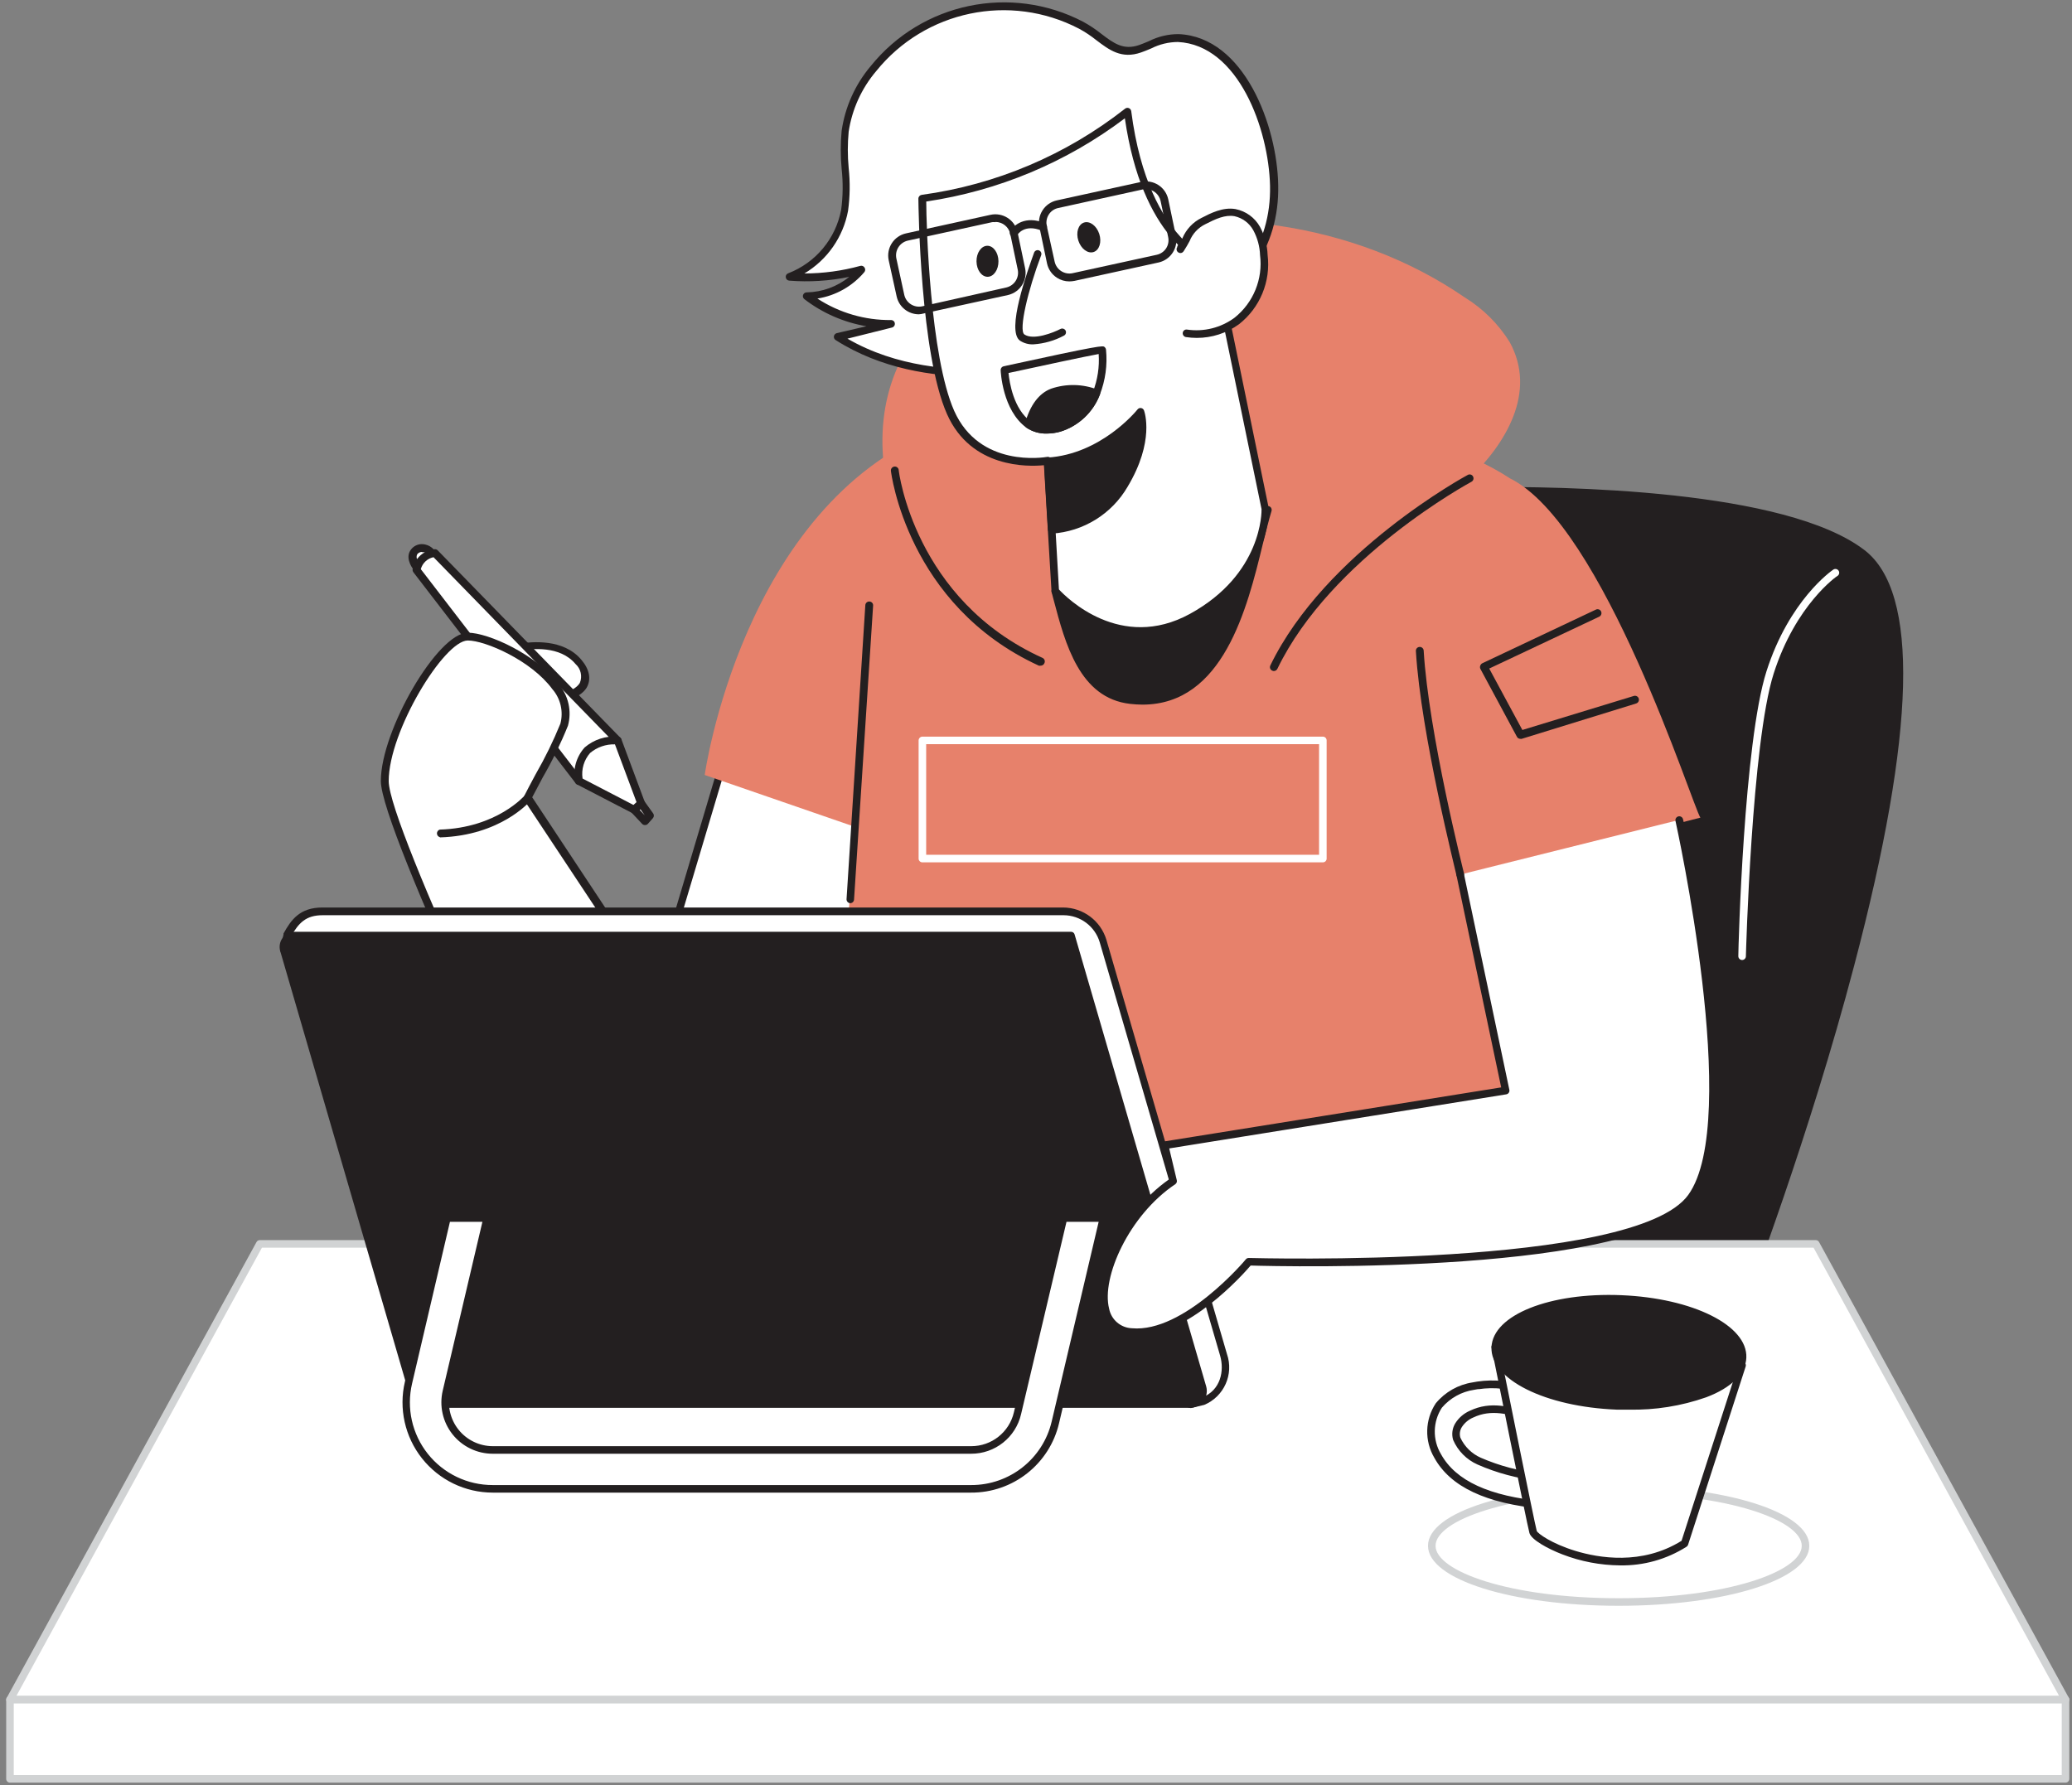 <svg width="188" height="162" viewBox="0 0 188 162" fill="none" xmlns="http://www.w3.org/2000/svg">
<rect x="0" y="0" width="188" height="162" fill="#808080" stroke="none"/>
<path d="M158.06 118.136C158.06 118.136 180.675 59.171 168.959 50.179C157.243 41.186 108.106 44.818 105.414 48.03C102.722 51.243 86.872 122.221 86.872 122.221L158.06 118.136Z" fill="#231F20"/>
<path fill-rule="evenodd" clip-rule="evenodd" d="M86.576 122.461C86.643 122.535 86.737 122.577 86.837 122.578L86.858 122.591L158.08 118.473C158.216 118.467 158.335 118.381 158.382 118.253L158.386 118.244C158.554 117.804 164.159 103.154 168.237 87.617C173.834 66.392 174.15 53.735 169.171 49.918C162.015 44.433 142.038 44.097 133.797 44.207C119.76 44.392 106.643 46.046 105.153 47.824C102.433 51.064 87.153 119.262 86.507 122.166C86.481 122.27 86.507 122.38 86.576 122.461ZM133.81 44.873H136.392C152.359 44.873 164.082 46.884 168.731 50.447C179.774 58.91 159.247 113.956 157.798 117.793L87.249 121.857C92.77 97.214 103.593 50.728 105.653 48.25C106.855 46.843 119.388 45.065 133.81 44.873Z" fill="#231F20"/>
<path d="M66.235 67.189L56.044 101.38C56.044 101.38 77.065 104.092 77.065 103.316C77.065 102.541 81.185 65.692 81.185 65.692L66.235 67.189Z" fill="white"/>
<path fill-rule="evenodd" clip-rule="evenodd" d="M56.002 101.703C62.382 102.541 72.457 103.762 76.007 103.762C76.436 103.802 76.868 103.743 77.271 103.591C77.353 103.514 77.402 103.408 77.408 103.296C77.408 102.602 80.107 78.405 81.529 65.706C81.543 65.604 81.507 65.502 81.433 65.431C81.362 65.357 81.26 65.319 81.158 65.329L66.2 66.825C66.061 66.839 65.944 66.937 65.905 67.072L55.714 101.264C55.687 101.361 55.703 101.464 55.759 101.549C55.814 101.633 55.903 101.689 56.002 101.703ZM76.707 103.097C75.114 103.323 63.769 102.026 56.462 101.092L66.475 67.511L80.773 66.077C80.746 66.323 80.708 66.661 80.661 67.08C79.925 73.679 76.953 100.308 76.707 103.097Z" fill="#231F20"/>
<path d="M46.916 58.697C47.006 58.794 50.625 57.826 52.493 60.07C54.361 62.315 51.937 64.32 46.037 63.159C40.138 61.999 46.916 58.697 46.916 58.697Z" fill="white"/>
<path fill-rule="evenodd" clip-rule="evenodd" d="M45.969 63.503C47.016 63.716 48.08 63.828 49.148 63.839C51.175 63.839 52.651 63.317 53.221 62.418C53.66 61.663 53.502 60.764 52.761 59.885C51.11 57.908 48.214 58.26 47.232 58.379C47.225 58.38 47.219 58.381 47.212 58.382H46.985C46.914 58.358 46.837 58.358 46.766 58.382C46.147 58.691 43.084 60.263 43.284 61.814C43.387 62.617 44.266 63.166 45.969 63.503ZM43.984 61.69C43.888 60.928 45.653 59.72 46.992 59.034C47.075 59.034 47.171 59.034 47.301 59.006C48.256 58.883 50.804 58.567 52.219 60.256C52.702 60.686 52.859 61.375 52.61 61.972C52.102 62.83 50.096 63.557 46.106 62.775C44.342 62.425 43.984 61.944 43.984 61.69Z" fill="#231F20"/>
<path d="M37.845 51.524C37.845 51.524 37.103 50.673 37.57 50.076C37.783 49.83 38.102 49.702 38.426 49.732C38.75 49.762 39.04 49.946 39.204 50.227C39.204 50.227 38.037 50.646 37.845 51.524Z" fill="white"/>
<path fill-rule="evenodd" clip-rule="evenodd" d="M37.576 51.758C37.645 51.833 37.742 51.875 37.844 51.874L37.934 51.867C38.062 51.834 38.161 51.73 38.188 51.6C38.311 51.044 39.046 50.659 39.321 50.563C39.429 50.524 39.511 50.434 39.541 50.323C39.574 50.211 39.548 50.089 39.472 50C39.194 49.615 38.752 49.384 38.277 49.376C37.891 49.376 37.528 49.556 37.295 49.863C36.78 50.508 37.233 51.359 37.576 51.758ZM37.858 50.295C37.963 50.163 38.121 50.085 38.29 50.083L38.297 50.11C38.4 50.096 38.504 50.11 38.599 50.151C38.316 50.315 38.065 50.529 37.858 50.783C37.779 50.63 37.779 50.448 37.858 50.295Z" fill="#231F20"/>
<path d="M39.465 50.193C38.625 50.261 37.937 50.887 37.79 51.716L52.52 70.875C52.707 68.986 54.163 67.469 56.043 67.203L39.465 50.193Z" fill="white"/>
<path fill-rule="evenodd" clip-rule="evenodd" d="M52.239 71.088C52.304 71.173 52.406 71.224 52.513 71.225L52.616 71.211C52.757 71.172 52.859 71.048 52.87 70.903C53.045 69.173 54.382 67.788 56.105 67.553C56.234 67.53 56.34 67.438 56.38 67.312C56.423 67.188 56.391 67.049 56.297 66.955L39.719 49.945C39.653 49.876 39.561 49.837 39.465 49.836C38.469 49.914 37.645 50.642 37.446 51.62C37.418 51.727 37.441 51.841 37.508 51.929L52.239 71.088ZM52.335 70.051L38.181 51.648C38.33 51.098 38.776 50.678 39.335 50.563L55.35 66.997C53.882 67.422 52.74 68.578 52.335 70.051Z" fill="#231F20"/>
<path d="M52.521 70.875L57.548 73.484L58.173 72.9L56.044 67.203C56.044 67.203 52.129 66.811 52.521 70.875Z" fill="white"/>
<path fill-rule="evenodd" clip-rule="evenodd" d="M57.382 73.792C57.433 73.82 57.49 73.835 57.547 73.834C57.636 73.834 57.721 73.802 57.788 73.744L58.413 73.161C58.519 73.063 58.554 72.911 58.502 72.776L56.38 67.079C56.333 66.949 56.215 66.859 56.078 66.846C54.977 66.754 53.886 67.108 53.049 67.827C52.296 68.662 51.969 69.796 52.163 70.903C52.174 71.023 52.247 71.13 52.355 71.184L57.382 73.792ZM57.486 73.051L52.857 70.648C52.734 69.812 52.986 68.964 53.544 68.328C54.173 67.801 54.975 67.522 55.796 67.546L57.76 72.804L57.486 73.051Z" fill="#231F20"/>
<path d="M57.547 73.484L58.509 74.513L58.962 73.998L58.172 72.9L57.547 73.484V73.484Z" fill="white"/>
<path fill-rule="evenodd" clip-rule="evenodd" d="M58.254 74.753C58.318 74.828 58.411 74.871 58.508 74.87H58.536C58.637 74.87 58.733 74.825 58.797 74.746L59.25 74.232C59.354 74.103 59.354 73.921 59.25 73.792L58.46 72.694C58.401 72.612 58.309 72.559 58.208 72.549C58.107 72.538 58.007 72.571 57.932 72.639L57.307 73.223C57.237 73.287 57.195 73.375 57.19 73.47C57.189 73.563 57.224 73.654 57.286 73.724L58.254 74.753ZM58.501 73.985L58.048 73.497L58.11 73.442L58.501 73.985Z" fill="#231F20"/>
<path d="M47.85 72.378C48.66 70.738 50.693 67.257 51.16 65.747C52.451 61.629 44.89 57.771 42.445 57.771C40.001 57.771 34.891 66.31 34.891 70.875C34.891 75.44 51.819 110.393 51.819 110.393L68.061 102.966L47.85 72.378Z" fill="white"/>
<path fill-rule="evenodd" clip-rule="evenodd" d="M51.525 110.551C51.583 110.673 51.706 110.75 51.841 110.75C51.9 110.759 51.961 110.747 52.012 110.716L68.261 103.275C68.353 103.233 68.423 103.153 68.453 103.055C68.479 102.955 68.462 102.847 68.405 102.76L48.29 72.351C48.442 72.068 48.614 71.741 48.803 71.382C48.94 71.123 49.085 70.847 49.238 70.559C50.11 69.047 50.877 67.476 51.532 65.857C51.896 64.537 51.579 63.121 50.687 62.082C48.702 59.418 44.328 57.414 42.446 57.414C39.719 57.414 34.555 66.29 34.555 70.875C34.555 75.345 50.031 107.453 51.444 110.384C51.48 110.459 51.508 110.515 51.525 110.551ZM35.269 70.875C35.269 66.358 40.296 58.121 42.446 58.121C44.025 58.121 48.194 59.926 50.11 62.528C50.863 63.388 51.139 64.567 50.845 65.672C50.203 67.247 49.455 68.777 48.606 70.25C48.194 71.019 47.816 71.726 47.555 72.248C47.494 72.359 47.494 72.494 47.555 72.605L67.56 102.808L52.005 109.933L51.959 109.837C50.071 105.9 35.269 75.04 35.269 70.875Z" fill="#231F20"/>
<path d="M134.264 79.298L154.283 74.197C153.596 73.23 145.52 47.605 137.004 43.41C129.553 38.468 111.883 35.173 96.273 36.292C96.273 36.292 92.153 36.141 84.928 39.004C67.334 45.992 63.941 70.326 63.941 70.326L77.676 75.069C77.676 75.069 75.052 106.542 72.573 122.996C72.573 122.996 102.941 128.934 147.154 121.624C147.189 121.61 134.346 83.952 134.264 79.298Z" fill="#E7816B"/>
<path d="M132.616 44.117C129.965 46.863 127.898 50.158 124.973 52.746C118.668 58.32 110.421 62.734 101.774 62.198C91.583 61.567 82.772 54.606 80.561 44.468C79.187 38.111 80.616 32.208 85.533 27.718C88.932 24.616 93.286 22.721 97.736 21.541C109.555 18.376 122.816 20.058 132.905 26.991C134.553 28.005 135.945 29.386 136.97 31.027C139.491 35.592 136.593 40.287 133.324 43.424C133.104 43.637 132.87 43.877 132.616 44.117Z" fill="#E7816B"/>
<path d="M97.846 51.311C97.743 51.311 95.847 53.618 95.751 53.652C96.829 57.716 97.969 63.008 102.57 63.53C111.903 64.594 113.318 52.156 115.076 46.287C108.614 48.099 104.054 48.827 97.846 51.311Z" fill="#231F20"/>
<path fill-rule="evenodd" clip-rule="evenodd" d="M102.536 63.873C102.91 63.916 103.286 63.939 103.663 63.942C110.983 63.935 113.16 55.231 114.582 49.355C114.609 49.248 114.636 49.141 114.663 49.035C114.907 48.062 115.136 47.148 115.372 46.362C115.404 46.243 115.373 46.116 115.289 46.026C115.202 45.937 115.073 45.903 114.953 45.937C112.949 46.499 111.145 46.952 109.395 47.391L109.39 47.392C105.418 48.304 101.517 49.499 97.715 50.968C97.606 51.016 97.592 51.023 96.527 52.245C96.163 52.671 95.662 53.254 95.552 53.357C95.435 53.438 95.381 53.583 95.415 53.721L95.593 54.407L95.605 54.45C96.653 58.417 97.958 63.353 102.536 63.873ZM96.232 54.236L96.109 53.762H96.129C96.28 53.597 96.548 53.295 97.029 52.678C97.386 52.259 97.867 51.71 98.004 51.572C101.768 50.116 105.633 48.937 109.569 48.044C109.873 47.966 110.181 47.888 110.493 47.809C111.779 47.482 113.13 47.139 114.562 46.747C114.356 47.488 114.15 48.312 113.937 49.17L113.932 49.187C112.367 55.46 110.228 64.03 102.592 63.159C98.473 62.728 97.288 58.237 96.239 54.262L96.232 54.236Z" fill="#231F20"/>
<path d="M106.884 3.432C105.51 3.377 104.631 3.974 103.45 4.4C101.149 5.21 100.078 3.288 98.1 2.265C91.68 -1.071 83.796 0.58 79.256 6.212C77.885 7.835 76.998 9.808 76.694 11.91C76.406 14.285 77.072 16.715 76.66 19.062C76.148 21.803 74.258 24.087 71.66 25.103C73.859 25.273 76.07 25.064 78.198 24.485C76.961 25.955 75.148 26.819 73.226 26.854C75.416 28.537 78.107 29.438 80.87 29.414L76.028 30.547C80.148 33.189 85.168 33.979 90.024 33.759C99.693 33.258 115.887 29.304 115.605 16.784C115.447 11.985 112.81 3.707 106.884 3.432Z" fill="white"/>
<path fill-rule="evenodd" clip-rule="evenodd" d="M75.815 30.855C79.921 33.478 84.66 34.164 88.362 34.164C88.938 34.164 89.495 34.15 90.072 34.109C92.99 33.958 100.462 33.231 106.725 30.094C112.988 26.956 116.099 22.474 115.976 16.784C115.88 11.415 112.899 3.357 106.952 3.096C106.012 3.09 105.084 3.309 104.246 3.734C104.203 3.752 104.16 3.77 104.117 3.788C103.876 3.888 103.629 3.991 103.367 4.084C101.925 4.585 101.046 3.92 99.933 3.075C99.412 2.659 98.856 2.289 98.271 1.97C91.708 -1.446 83.644 0.24 79.001 5.999C77.59 7.673 76.676 9.709 76.364 11.875C76.257 13.017 76.257 14.166 76.364 15.308C76.502 16.545 76.488 17.794 76.323 19.028C75.831 21.656 74.012 23.841 71.516 24.801C71.362 24.855 71.27 25.011 71.296 25.172C71.318 25.33 71.446 25.453 71.605 25.467C73.43 25.611 75.265 25.495 77.058 25.124C75.963 26.012 74.601 26.508 73.191 26.531C73.043 26.531 72.912 26.625 72.865 26.766C72.819 26.906 72.867 27.06 72.985 27.149C74.634 28.414 76.567 29.257 78.617 29.606L75.924 30.231C75.793 30.266 75.692 30.372 75.664 30.505C75.64 30.642 75.7 30.779 75.815 30.855ZM89.982 33.478C86.418 33.649 81.329 33.306 76.893 30.732L80.931 29.723C81.102 29.682 81.214 29.519 81.192 29.345C81.174 29.17 81.024 29.039 80.849 29.043C78.478 29.067 76.153 28.388 74.166 27.094C75.835 26.828 77.351 25.97 78.438 24.677C78.524 24.556 78.524 24.394 78.438 24.273C78.356 24.145 78.2 24.086 78.053 24.128C76.402 24.582 74.698 24.813 72.985 24.815C75.065 23.577 76.509 21.503 76.948 19.124C77.124 17.836 77.142 16.532 77.003 15.239C76.9 14.145 76.9 13.044 77.003 11.951C77.307 9.925 78.171 8.023 79.496 6.459C83.931 0.95 91.642 -0.663 97.914 2.608C98.463 2.907 98.985 3.254 99.473 3.645C100.648 4.537 101.76 5.382 103.539 4.757C103.823 4.66 104.091 4.548 104.353 4.438C104.388 4.423 104.424 4.408 104.459 4.393C105.207 4.015 106.032 3.816 106.87 3.81C112.377 4.077 115.117 11.745 115.234 16.852C115.351 22.261 112.37 26.524 106.361 29.531C100.146 32.647 92.839 33.327 89.982 33.478Z" fill="#231F20"/>
<path d="M95.064 41.832L95.751 53.652C95.751 53.652 101.156 59.83 108.113 56.034C115.069 52.238 114.802 46.218 114.802 46.218L110.235 24.025C110.235 24.025 103.924 22.57 102.317 10.146C96.933 14.406 90.498 17.136 83.692 18.047C83.692 18.047 83.816 31.947 86.267 37.473C88.719 42.999 95.064 41.832 95.064 41.832Z" fill="white"/>
<path fill-rule="evenodd" clip-rule="evenodd" d="M95.49 53.879C95.532 53.934 98.821 57.606 103.546 57.606C105.199 57.589 106.82 57.152 108.257 56.336C115.221 52.538 115.129 46.458 115.125 46.159C115.125 46.154 115.125 46.151 115.125 46.149L110.551 23.936C110.524 23.806 110.425 23.702 110.297 23.669C109.036 23.239 107.919 22.47 107.069 21.444C105.496 19.728 103.45 16.372 102.64 10.084C102.621 9.959 102.537 9.855 102.42 9.809C102.301 9.763 102.166 9.787 102.07 9.871C96.725 14.068 90.358 16.765 83.623 17.683C83.454 17.71 83.329 17.855 83.328 18.026L83.328 18.039C83.337 18.775 83.496 32.135 85.931 37.59C88.108 42.498 93.272 42.36 94.721 42.216L95.408 53.673C95.41 53.749 95.439 53.822 95.49 53.879ZM107.955 55.712C101.685 59.137 96.768 54.236 96.081 53.487L95.408 41.777C95.4 41.678 95.353 41.587 95.277 41.523C95.198 41.465 95.099 41.442 95.003 41.461L95.002 41.461C94.746 41.504 88.889 42.48 86.576 37.281C84.385 32.331 84.042 20.346 84.042 18.287C90.587 17.318 96.783 14.722 102.062 10.736C103.635 21.582 108.799 23.861 109.939 24.238L114.465 46.204C114.465 46.205 114.465 46.206 114.465 46.208C114.468 46.388 114.556 52.1 107.955 55.712Z" fill="#231F20"/>
<path d="M107.659 30.245C109.273 30.488 110.917 30.083 112.233 29.119C114.04 27.688 114.972 25.42 114.692 23.133C114.649 22.292 114.414 21.473 114.005 20.737C113.599 19.993 112.89 19.462 112.061 19.282C111.047 19.219 110.04 19.486 109.191 20.044C107.859 20.73 107.817 21.492 107.089 22.618C107.172 22.515 107.234 22.227 107.316 22.124" fill="white"/>
<path d="M108.58 30.663C108.254 30.662 107.928 30.637 107.605 30.588C107.416 30.556 107.287 30.379 107.316 30.19C107.33 30.1 107.379 30.019 107.453 29.966C107.526 29.913 107.618 29.892 107.708 29.908C109.229 30.132 110.777 29.745 112.014 28.831C113.725 27.47 114.602 25.315 114.328 23.147C114.301 22.359 114.091 21.589 113.717 20.895C113.359 20.245 112.738 19.78 112.014 19.619C111.162 19.468 110.311 19.859 109.363 20.346C108.712 20.663 108.202 21.211 107.934 21.884C107.79 22.145 107.632 22.44 107.419 22.762C107.405 22.79 107.387 22.816 107.364 22.838C107.25 22.98 107.042 23.004 106.897 22.893C106.746 22.786 106.71 22.578 106.815 22.426V22.426C106.815 22.426 106.815 22.337 106.863 22.289C106.903 22.165 106.961 22.047 107.035 21.939C107.07 21.897 107.115 21.864 107.165 21.843L107.296 21.595C107.635 20.799 108.249 20.151 109.026 19.77C109.837 19.351 110.956 18.774 112.103 18.973C113.047 19.16 113.86 19.753 114.328 20.593C114.749 21.378 114.984 22.25 115.015 23.14C115.31 25.544 114.325 27.926 112.419 29.421C111.304 30.232 109.959 30.667 108.58 30.663V30.663Z" fill="#231F20"/>
<path d="M95.422 48.051C98.168 47.853 100.638 46.312 102.021 43.932C104.445 39.889 103.477 37.301 103.477 37.301C103.477 37.301 100.208 41.468 95.064 41.804L95.422 48.051Z" fill="#231F20"/>
<path fill-rule="evenodd" clip-rule="evenodd" d="M95.085 48.065C95.093 48.245 95.241 48.387 95.422 48.387L95.442 48.422C98.297 48.239 100.873 46.645 102.31 44.172C104.796 40.033 103.841 37.356 103.8 37.246C103.756 37.131 103.654 37.047 103.532 37.027C103.409 37.008 103.286 37.058 103.21 37.157C103.209 37.158 103.208 37.159 103.207 37.16C103.094 37.299 99.906 41.211 95.044 41.523C94.953 41.528 94.868 41.569 94.807 41.638C94.747 41.706 94.716 41.795 94.721 41.887L95.085 48.065ZM95.745 47.68L95.422 42.141C98.436 41.748 101.215 40.307 103.272 38.07C103.395 39.031 103.354 41.035 101.713 43.781C100.434 45.934 98.231 47.374 95.745 47.68Z" fill="#231F20"/>
<path d="M94.158 23.044C94.158 23.044 91.582 29.826 92.75 30.636C93.917 31.446 96.383 30.155 96.383 30.155" fill="white"/>
<path d="M93.767 31.247C93.337 31.267 92.912 31.151 92.551 30.917C91.26 30.025 93.238 24.575 93.829 22.92C93.896 22.745 94.092 22.656 94.268 22.721C94.354 22.753 94.424 22.819 94.461 22.903C94.498 22.986 94.501 23.082 94.467 23.167C93.272 26.318 92.407 29.963 92.943 30.348C93.76 30.91 95.587 30.183 96.218 29.853C96.387 29.767 96.595 29.831 96.685 29.997C96.77 30.166 96.703 30.372 96.534 30.457C95.679 30.915 94.735 31.184 93.767 31.247V31.247Z" fill="#231F20"/>
<ellipse cx="0.996" cy="1.407" rx="0.996" ry="1.407" transform="matrix(0.952 -0.307 0.308 0.951 97.41 20.5)" fill="#231F20"/>
<ellipse cx="0.996" cy="1.407" rx="0.996" ry="1.407" transform="matrix(1 -0.014 0.014 1 88.582 22.317)" fill="#231F20"/>
<path fill-rule="evenodd" clip-rule="evenodd" d="M93.121 38.804C93.667 39.174 94.315 39.364 94.975 39.347C95.395 39.345 95.814 39.285 96.218 39.168C97.864 38.655 99.183 37.415 99.796 35.805C100.299 34.508 100.49 33.111 100.352 31.727C100.339 31.629 100.287 31.54 100.208 31.48C100.05 31.363 99.954 31.295 91.067 33.237C90.904 33.273 90.789 33.42 90.793 33.587L90.793 33.588C90.799 33.741 90.958 37.226 93.121 38.804ZM93.512 38.242C91.96 37.116 91.589 34.686 91.507 33.855V33.848C94.336 33.231 98.505 32.338 99.686 32.125C99.767 33.294 99.589 34.466 99.164 35.558C98.619 36.975 97.455 38.065 96.005 38.516C95.175 38.801 94.26 38.701 93.512 38.242Z" fill="#231F20"/>
<path d="M99.481 35.695C98.162 38.88 94.859 39.642 93.3 38.537C93.65 37.322 94.289 36.059 95.477 35.599C96.78 35.154 98.2 35.188 99.481 35.695V35.695Z" fill="#231F20"/>
<path fill-rule="evenodd" clip-rule="evenodd" d="M93.121 38.804C93.668 39.171 94.316 39.358 94.975 39.34C95.395 39.34 95.814 39.282 96.218 39.168C97.861 38.655 99.18 37.418 99.796 35.812C99.83 35.726 99.83 35.63 99.796 35.544C99.757 35.458 99.686 35.391 99.597 35.359C98.243 34.834 96.748 34.802 95.373 35.269C94.268 35.688 93.464 36.759 92.997 38.434C92.955 38.571 93.005 38.72 93.121 38.804ZM96.005 38.509C95.256 38.758 94.439 38.709 93.725 38.372C94.158 37.068 94.776 36.23 95.621 35.887C96.722 35.521 97.912 35.521 99.013 35.887C98.429 37.149 97.335 38.103 96.005 38.509Z" fill="#231F20"/>
<path fill-rule="evenodd" clip-rule="evenodd" d="M81.357 26.902C81.564 27.847 82.401 28.521 83.369 28.522C83.518 28.514 83.666 28.488 83.809 28.446L91.466 26.771C92.556 26.515 93.243 25.436 93.011 24.341L92.325 21.067C92.208 20.532 91.883 20.066 91.422 19.771C90.96 19.476 90.401 19.377 89.866 19.495L82.209 21.177C81.098 21.42 80.394 22.517 80.636 23.627L81.357 26.902ZM90.017 20.161C90.115 20.151 90.214 20.151 90.312 20.161L90.34 20.14C90.972 20.149 91.516 20.588 91.658 21.204L92.345 24.479C92.491 25.204 92.035 25.914 91.315 26.085L83.658 27.801C82.932 27.947 82.221 27.491 82.051 26.771L81.329 23.449C81.18 22.719 81.64 22.003 82.367 21.836L90.017 20.161Z" fill="#231F20"/>
<path fill-rule="evenodd" clip-rule="evenodd" d="M95.902 25.206C96.234 25.42 96.62 25.535 97.015 25.536C97.176 25.535 97.337 25.519 97.496 25.488L105.146 23.813C106.247 23.554 106.933 22.457 106.684 21.355L105.998 18.081C105.881 17.546 105.556 17.08 105.095 16.785C104.634 16.49 104.074 16.39 103.539 16.509L95.889 18.184C95.353 18.301 94.885 18.627 94.591 19.09C94.297 19.55 94.198 20.108 94.316 20.641L95.003 23.916C95.12 24.448 95.444 24.912 95.902 25.206ZM103.663 17.195C103.76 17.174 103.859 17.162 103.958 17.161C104.603 17.158 105.162 17.604 105.304 18.232L105.991 21.506C106.068 21.857 106.003 22.225 105.812 22.529C105.616 22.829 105.311 23.041 104.961 23.119L97.303 24.794C96.578 24.94 95.867 24.485 95.697 23.765L94.975 20.49C94.901 20.138 94.967 19.771 95.161 19.468C95.353 19.164 95.66 18.951 96.012 18.877L103.663 17.195Z" fill="#231F20"/>
<path d="M91.974 21.499C91.911 21.501 91.849 21.484 91.796 21.451C91.629 21.353 91.571 21.14 91.665 20.971C91.988 20.415 93.039 19.543 94.762 20.236C94.952 20.308 95.047 20.52 94.975 20.71C94.903 20.899 94.691 20.995 94.501 20.923C92.963 20.305 92.345 21.245 92.283 21.355C92.21 21.451 92.095 21.506 91.974 21.499Z" fill="#231F20"/>
<path d="M23.56 112.878H164.756L187.412 154.236H0.904L23.56 112.878V112.878Z" fill="white"/>
<path fill-rule="evenodd" clip-rule="evenodd" d="M0.904 154.58H187.412C187.534 154.581 187.649 154.519 187.714 154.415C187.772 154.308 187.772 154.178 187.714 154.072L165.051 112.714C164.992 112.602 164.875 112.533 164.749 112.535H23.574C23.448 112.533 23.331 112.602 23.272 112.714L0.609 154.072C0.55 154.178 0.55 154.308 0.609 154.415C0.673 154.517 0.784 154.579 0.904 154.58ZM186.828 153.893H1.488L23.767 113.221H164.55L186.828 153.893Z" fill="#D1D3D4"/>
<path d="M25.75 86.196L26.053 84.892C26.739 83.588 27.502 82.709 29.273 82.709H96.486C98.154 82.712 99.622 83.813 100.091 85.414L111.017 122.935C111.603 124.605 110.787 126.441 109.156 127.129L107.968 127.41L25.75 86.196Z" fill="white"/>
<path fill-rule="evenodd" clip-rule="evenodd" d="M107.818 127.719C107.865 127.74 107.917 127.752 107.969 127.753L108.037 127.781L109.267 127.486C111.063 126.732 111.964 124.713 111.327 122.873L100.394 85.304C99.878 83.559 98.279 82.36 96.459 82.352H29.247C27.2 82.352 26.41 83.471 25.724 84.714C25.721 84.743 25.721 84.773 25.724 84.803L25.421 86.107C25.383 86.261 25.457 86.422 25.6 86.492L107.818 127.719ZM108.038 127.046L26.17 86.011L26.376 85.016C27.104 83.739 27.757 83.052 29.274 83.052H96.507C98.022 83.06 99.353 84.058 99.783 85.51L110.709 123.031C111.101 124.39 110.757 126.154 109.102 126.799L108.038 127.046Z" fill="#231F20"/>
<path d="M107.968 127.41H39.383C38.426 127.4 37.589 126.764 37.322 125.845L25.778 86.196C25.69 85.888 25.752 85.556 25.945 85.3C26.137 85.044 26.439 84.893 26.76 84.892H97.18L109.108 125.893C109.215 126.252 109.145 126.64 108.921 126.939C108.696 127.238 108.343 127.413 107.968 127.41V127.41Z" fill="#231F20"/>
<path fill-rule="evenodd" clip-rule="evenodd" d="M39.383 127.753H107.968C108.45 127.753 108.903 127.526 109.192 127.142C109.481 126.757 109.572 126.259 109.438 125.797L97.502 84.796C97.462 84.652 97.329 84.553 97.18 84.556H26.733C26.307 84.56 25.906 84.761 25.649 85.101C25.392 85.441 25.308 85.882 25.421 86.292L36.965 125.941C37.283 127.012 38.265 127.748 39.383 127.753ZM26.195 85.508C26.323 85.339 26.521 85.239 26.733 85.235H96.905L108.786 125.989C108.861 126.243 108.813 126.518 108.655 126.731C108.492 126.944 108.237 127.069 107.968 127.067H39.383C38.568 127.065 37.851 126.529 37.618 125.749L26.081 86.1C26.025 85.896 26.068 85.677 26.195 85.508Z" fill="#231F20"/>
<path d="M96.466 110.517L92.297 128.234C91.843 130.187 90.1 131.567 88.094 131.563H44.712C43.393 131.563 42.146 130.959 41.328 129.926C40.509 128.892 40.207 127.541 40.509 126.257L44.183 110.517H40.592L37.076 125.447C36.538 127.776 37.092 130.223 38.58 132.094C40.068 133.965 42.328 135.056 44.719 135.057H88.129C91.749 135.055 94.896 132.571 95.738 129.051L100.092 110.517L96.466 110.517Z" fill="white"/>
<path fill-rule="evenodd" clip-rule="evenodd" d="M44.712 135.448H88.094C91.908 135.474 95.231 132.854 96.094 129.14L100.455 110.606C100.475 110.505 100.45 110.399 100.385 110.318C100.32 110.237 100.222 110.19 100.119 110.187H96.493C96.335 110.187 96.198 110.295 96.163 110.448L91.994 128.165C91.575 129.965 89.969 131.237 88.121 131.234H44.712C43.497 131.232 42.349 130.676 41.595 129.725C40.84 128.773 40.562 127.529 40.838 126.346L44.54 110.606C44.565 110.506 44.542 110.399 44.478 110.318C44.413 110.237 44.315 110.189 44.21 110.187H40.584C40.425 110.186 40.286 110.294 40.248 110.448L36.739 125.385C36.166 127.82 36.738 130.383 38.291 132.343C39.845 134.304 42.209 135.448 44.712 135.448ZM37.391 125.543L40.825 110.874H43.771L40.172 126.188C39.845 127.575 40.17 129.035 41.054 130.152C41.939 131.269 43.286 131.921 44.712 131.92H88.107C90.276 131.93 92.162 130.436 92.647 128.323L96.767 110.874H99.686L95.428 128.975C94.64 132.371 91.609 134.772 88.121 134.762H44.712C42.416 134.769 40.243 133.724 38.815 131.926C37.388 130.129 36.863 127.777 37.391 125.543Z" fill="#231F20"/>
<path d="M152.408 74.39C152.408 74.39 158.548 101.641 153.521 108.602C148.494 115.562 113.387 114.464 113.387 114.464C113.387 114.464 107.694 121.294 102.749 120.841C97.805 120.388 100.689 111.039 106.506 107.147L105.702 103.9L136.654 98.937L132.534 79.353" fill="white"/>
<path d="M103.202 121.205C103.033 121.205 102.861 121.205 102.687 121.205C101.371 121.139 100.265 120.194 99.995 118.905C99.219 115.864 101.705 110.064 106.08 107.016L105.338 104.003C105.314 103.912 105.329 103.814 105.379 103.735C105.432 103.653 105.517 103.598 105.613 103.584L136.208 98.676L132.156 79.456C132.138 79.366 132.156 79.273 132.206 79.198C132.256 79.122 132.334 79.069 132.424 79.05C132.512 79.03 132.605 79.046 132.681 79.096C132.758 79.145 132.811 79.222 132.829 79.311L136.949 98.895C136.97 98.989 136.95 99.086 136.894 99.163C136.842 99.241 136.76 99.293 136.668 99.307L106.087 104.215L106.774 107.098C106.81 107.237 106.755 107.382 106.636 107.462C102.433 110.277 99.913 115.94 100.634 118.754C100.824 119.753 101.678 120.49 102.694 120.532C107.399 120.971 112.996 114.354 113.037 114.279C113.104 114.197 113.206 114.152 113.311 114.155C113.662 114.155 148.336 115.164 153.184 108.43C158.033 101.696 152.085 74.795 152.023 74.499C151.997 74.377 152.037 74.249 152.13 74.164C152.223 74.08 152.353 74.051 152.473 74.089C152.593 74.127 152.683 74.226 152.71 74.348C152.964 75.467 158.822 101.806 153.761 108.835C148.816 115.7 116.409 114.931 113.476 114.842C112.7 115.748 107.804 121.205 103.202 121.205Z" fill="#231F20"/>
<path d="M115.578 60.894C115.525 60.893 115.473 60.879 115.427 60.853C115.341 60.814 115.276 60.743 115.245 60.655C115.214 60.567 115.22 60.47 115.262 60.386C120.248 50.09 133.049 43.163 133.179 43.095C133.261 43.049 133.357 43.039 133.447 43.066C133.536 43.093 133.611 43.156 133.653 43.239C133.699 43.322 133.709 43.419 133.682 43.51C133.655 43.6 133.592 43.676 133.509 43.719C133.385 43.788 120.783 50.584 115.9 60.695C115.839 60.817 115.714 60.894 115.578 60.894Z" fill="#231F20"/>
<path d="M94.412 60.407C94.362 60.417 94.311 60.417 94.261 60.407C82.298 54.915 80.849 42.848 80.835 42.731C80.815 42.536 80.956 42.361 81.151 42.34C81.244 42.328 81.338 42.354 81.411 42.412C81.485 42.47 81.532 42.555 81.542 42.649C81.542 42.765 82.971 54.442 94.591 59.7C94.767 59.781 94.847 59.988 94.769 60.166C94.715 60.316 94.571 60.413 94.412 60.407V60.407Z" fill="#231F20"/>
<path d="M39.904 75.968C39.751 75.925 39.645 75.785 39.645 75.625C39.645 75.466 39.751 75.326 39.904 75.282C45.083 75.124 47.596 72.2 47.624 72.172C47.683 72.1 47.768 72.055 47.861 72.046C47.954 72.037 48.046 72.065 48.118 72.124C48.269 72.25 48.291 72.474 48.166 72.625C48.056 72.756 45.419 75.824 39.925 75.989L39.904 75.968Z" fill="#231F20"/>
<path d="M132.492 79.703C132.329 79.704 132.187 79.593 132.149 79.435C132.149 79.311 128.914 66.66 128.468 59.075C128.462 58.982 128.494 58.891 128.556 58.821C128.618 58.752 128.705 58.71 128.798 58.704C128.992 58.693 129.161 58.839 129.175 59.034C129.622 66.55 132.808 79.133 132.836 79.263C132.884 79.453 132.77 79.645 132.582 79.696L132.492 79.703Z" fill="#231F20"/>
<path d="M77.14 81.961V81.961C77.046 81.956 76.958 81.913 76.896 81.842C76.834 81.771 76.803 81.677 76.811 81.584L78.514 54.915C78.519 54.821 78.562 54.733 78.633 54.671C78.704 54.609 78.797 54.578 78.891 54.586C78.985 54.589 79.073 54.631 79.136 54.701C79.198 54.771 79.229 54.863 79.221 54.956L77.491 81.625C77.483 81.813 77.329 81.961 77.14 81.961Z" fill="#231F20"/>
<path d="M137.945 67.045C137.815 67.046 137.696 66.975 137.636 66.859L134.312 60.681C134.275 60.591 134.275 60.49 134.312 60.4C134.344 60.308 134.41 60.231 134.497 60.187L144.799 55.32C144.883 55.278 144.981 55.272 145.07 55.303C145.16 55.334 145.232 55.4 145.272 55.485C145.356 55.661 145.283 55.872 145.108 55.959L135.122 60.668L138.13 66.242L148.246 63.153C148.369 63.116 148.502 63.147 148.595 63.235C148.688 63.323 148.727 63.454 148.698 63.578C148.669 63.703 148.575 63.802 148.452 63.839L138.048 67.052L137.945 67.045Z" fill="#231F20"/>
<ellipse cx="146.866" cy="140.274" rx="16.956" ry="5.1" fill="white"/>
<path fill-rule="evenodd" clip-rule="evenodd" d="M129.567 140.274C129.567 143.329 137.169 145.718 146.866 145.718C156.563 145.718 164.165 143.329 164.165 140.274C164.165 137.219 156.563 134.831 146.866 134.831C137.169 134.831 129.567 137.219 129.567 140.274ZM130.254 140.274C130.254 137.975 136.929 135.517 146.866 135.517C156.803 135.517 163.479 137.975 163.479 140.274C163.479 142.574 156.803 145.031 146.866 145.031C136.929 145.031 130.254 142.574 130.254 140.274Z" fill="#D1D3D4"/>
<path d="M134.086 125.708L133.68 125.783C132.455 125.966 131.34 126.594 130.549 127.548C129.644 128.929 129.604 130.705 130.446 132.126C132.245 135.366 136.627 136.245 140.005 136.581C140.483 136.659 140.973 136.621 141.434 136.471C141.899 136.312 142.215 135.878 142.224 135.387C142.164 134.986 141.906 134.642 141.537 134.474C141.183 134.31 140.805 134.203 140.417 134.158C138.316 133.815 136.105 133.561 134.182 132.593C133.062 132.023 131.497 130.726 132.314 129.325C132.6 128.882 133.011 128.533 133.495 128.323C135.425 127.403 137.258 128.104 139.161 128.666C139.299 128.717 139.446 128.738 139.593 128.728C139.97 128.625 140.209 128.256 140.15 127.87C140.088 127.04 139.257 126.497 138.474 126.188C137.076 125.658 135.565 125.492 134.086 125.708V125.708Z" fill="white"/>
<path fill-rule="evenodd" clip-rule="evenodd" d="M139.978 136.924C140.176 136.946 140.376 136.958 140.576 136.959C140.91 136.964 141.243 136.908 141.558 136.794C142.147 136.657 142.577 136.15 142.617 135.546C142.656 134.943 142.296 134.385 141.729 134.172C141.342 133.987 140.926 133.868 140.5 133.822L139.724 133.698C137.874 133.503 136.066 133.026 134.36 132.284C133.542 131.923 132.883 131.276 132.506 130.465C132.408 130.141 132.456 129.79 132.637 129.504C132.887 129.116 133.248 128.812 133.674 128.632C135.315 127.85 136.908 128.33 138.598 128.845L139.092 128.996C139.278 129.059 139.474 129.084 139.669 129.071C140.225 128.939 140.592 128.41 140.521 127.843C140.431 126.724 139.312 126.127 138.625 125.873C137.165 125.313 135.584 125.141 134.038 125.372L133.612 125.447C132.304 125.648 131.117 126.322 130.274 127.342C129.285 128.83 129.235 130.752 130.144 132.291C131.607 134.927 134.821 136.437 139.978 136.924ZM133.749 126.12L134.141 126.051V126.065C135.569 125.851 137.029 126.01 138.378 126.525C138.797 126.676 139.779 127.129 139.834 127.898C139.848 128.104 139.745 128.385 139.58 128.385C139.482 128.387 139.384 128.371 139.291 128.337L138.797 128.186C137.059 127.657 135.26 127.115 133.379 128.014C132.829 128.25 132.364 128.648 132.046 129.154C131.767 129.606 131.695 130.155 131.847 130.664C132.276 131.658 133.063 132.454 134.052 132.895C135.818 133.673 137.694 134.173 139.614 134.378L140.39 134.501C140.739 134.537 141.08 134.63 141.4 134.776C141.655 134.893 141.835 135.13 141.88 135.407C141.857 135.75 141.629 136.045 141.304 136.156C140.894 136.279 140.462 136.307 140.04 136.238C135.13 135.778 132.087 134.378 130.748 131.961C129.968 130.657 129.997 129.022 130.824 127.747C131.569 126.868 132.609 126.289 133.749 126.12Z" fill="#231F20"/>
<path d="M135.672 122.234C135.672 122.234 138.845 138.064 139.106 139.018C139.367 139.972 146.866 143.892 152.841 140.041L158.067 123.861L135.672 122.234Z" fill="white"/>
<path fill-rule="evenodd" clip-rule="evenodd" d="M141.75 141.05C143.424 141.698 145.201 142.037 146.996 142.052C149.126 142.089 151.22 141.502 153.019 140.363C153.087 140.323 153.138 140.259 153.163 140.185L158.39 124.006C158.424 123.905 158.41 123.795 158.35 123.707C158.291 123.619 158.193 123.564 158.087 123.559L135.693 121.898C135.586 121.886 135.48 121.927 135.409 122.008C135.337 122.088 135.31 122.199 135.335 122.303C135.466 122.955 138.515 138.153 138.769 139.107C138.934 139.718 140.431 140.542 141.75 141.05ZM139.435 138.929C139.209 138.084 136.613 125.186 136.098 122.612L157.627 124.177L152.573 139.821C148.961 142.073 145.019 141.366 142.958 140.741C140.768 140.075 139.531 139.155 139.435 138.929Z" fill="#231F20"/>
<ellipse cx="4.86" cy="11.228" rx="4.86" ry="11.228" transform="matrix(0.041 -0.999 0.999 0.041 135.483 127.093)" fill="#231F20"/>
<path fill-rule="evenodd" clip-rule="evenodd" d="M146.68 127.918H147.772C150.165 127.971 152.547 127.592 154.805 126.799C157.078 125.948 158.396 124.644 158.451 123.202C158.575 120.278 153.589 117.8 147.106 117.532C140.623 117.265 135.452 119.324 135.328 122.248C135.205 125.172 140.191 127.657 146.68 127.918ZM136.008 122.283C136.104 119.949 140.603 118.164 146.049 118.164L147.106 118.184C152.992 118.425 157.902 120.697 157.799 123.147C157.751 124.28 156.583 125.372 154.592 126.133C152.063 127.019 149.383 127.395 146.708 127.239C140.815 126.998 135.912 124.726 136.008 122.283Z" fill="#231F20"/>
<path fill-rule="evenodd" clip-rule="evenodd" d="M83.692 78.254H120.028C120.21 78.255 120.36 78.113 120.371 77.932V67.189C120.371 66.999 120.218 66.846 120.028 66.846H83.692C83.504 66.849 83.352 67.001 83.349 67.189V77.911C83.349 78.101 83.502 78.254 83.692 78.254ZM119.684 77.568H84.035V67.532H119.684V77.568Z" fill="white"/>
<rect x="0.904" y="154.236" width="186.501" height="7.187" fill="white"/>
<path fill-rule="evenodd" clip-rule="evenodd" d="M0.904 161.767H187.412C187.601 161.767 187.755 161.613 187.755 161.423V154.236C187.752 154.048 187.6 153.897 187.412 153.893H0.904C0.716 153.897 0.565 154.048 0.561 154.236V161.423C0.561 161.613 0.715 161.767 0.904 161.767ZM187.069 161.08H1.248V154.58H187.069V161.08Z" fill="#D1D3D4"/>
<path d="M158.06 87.116V87.116C157.872 87.109 157.723 86.954 157.724 86.766C157.724 85.977 158.225 67.367 160.278 60.922C162.332 54.476 166.184 51.792 166.342 51.689C166.5 51.583 166.713 51.624 166.82 51.782C166.926 51.939 166.884 52.153 166.727 52.259C166.686 52.259 162.929 54.86 160.931 61.127C158.932 67.395 158.417 86.588 158.41 86.78C158.409 86.871 158.371 86.957 158.305 87.02C158.239 87.084 158.151 87.118 158.06 87.116V87.116Z" fill="white"/>
</svg>

